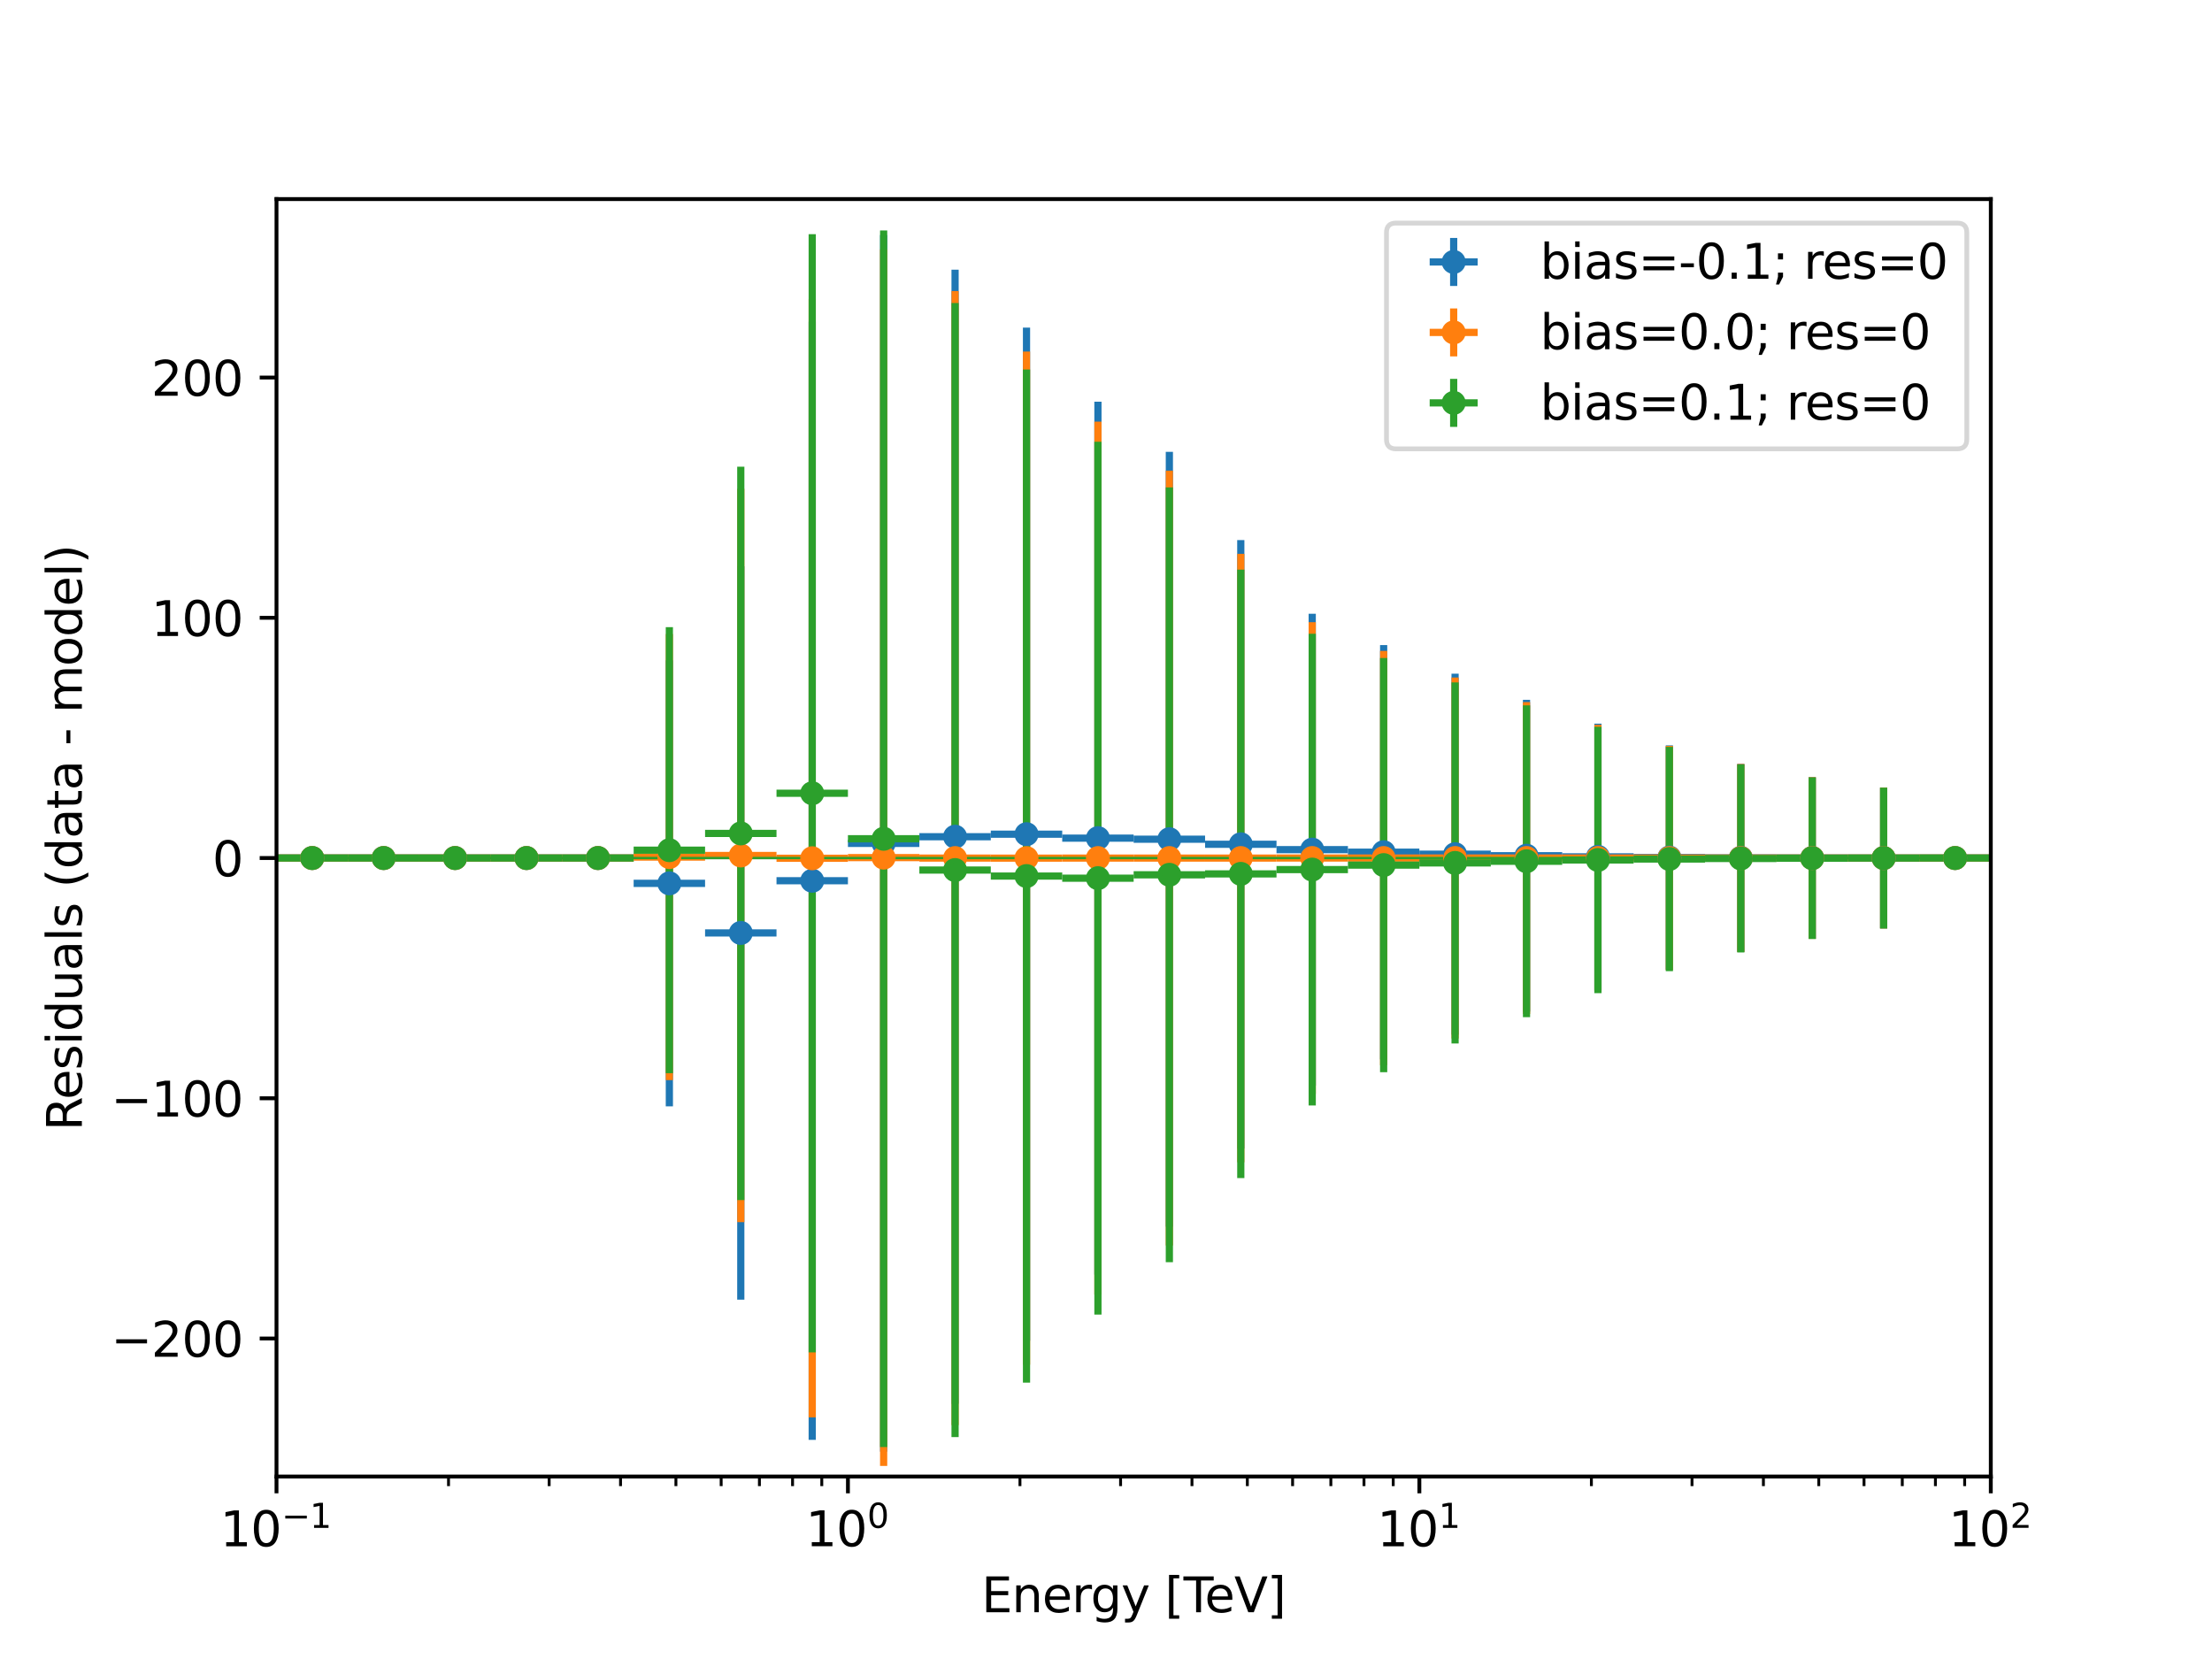 <?xml version="1.0" encoding="utf-8" standalone="no"?>
<!DOCTYPE svg PUBLIC "-//W3C//DTD SVG 1.1//EN"
  "http://www.w3.org/Graphics/SVG/1.1/DTD/svg11.dtd">
<svg xmlns:xlink="http://www.w3.org/1999/xlink" width="460.8pt" height="345.6pt" viewBox="0 0 460.8 345.6" xmlns="http://www.w3.org/2000/svg" version="1.1">
 <defs>
  <style type="text/css">*{stroke-linejoin: round; stroke-linecap: butt}</style>
 </defs>
 <g id="figure_1">
  <g id="patch_1">
   <path d="M 0 345.6 
L 460.8 345.6 
L 460.8 0 
L 0 0 
z
" style="fill: #ffffff"/>
  </g>
  <g id="axes_1">
   <g id="patch_2">
    <path d="M 57.6 307.584 
L 414.72 307.584 
L 414.72 41.472 
L 57.6 41.472 
z
" style="fill: #ffffff"/>
   </g>
   <g id="matplotlib.axis_1">
    <g id="xtick_1">
     <g id="line2d_1">
      <defs>
       <path id="md8d40081a2" d="M 0 0 
L 0 3.5 
" style="stroke: #000000; stroke-width: 0.8"/>
      </defs>
      <g>
       <use xlink:href="#md8d40081a2" x="57.6" y="307.584" style="stroke: #000000; stroke-width: 0.8"/>
      </g>
     </g>
     <g id="text_1">
      <!-- $\mathdefault{10^{-1}}$ -->
      <g transform="translate(45.85 322.182) scale(0.1 -0.1)">
       <defs>
        <path id="DejaVuSans-31" d="M 794 531 
L 1825 531 
L 1825 4091 
L 703 3866 
L 703 4441 
L 1819 4666 
L 2450 4666 
L 2450 531 
L 3481 531 
L 3481 0 
L 794 0 
L 794 531 
z
" transform="scale(0.016)"/>
        <path id="DejaVuSans-30" d="M 2034 4250 
Q 1547 4250 1301 3770 
Q 1056 3291 1056 2328 
Q 1056 1369 1301 889 
Q 1547 409 2034 409 
Q 2525 409 2770 889 
Q 3016 1369 3016 2328 
Q 3016 3291 2770 3770 
Q 2525 4250 2034 4250 
z
M 2034 4750 
Q 2819 4750 3233 4129 
Q 3647 3509 3647 2328 
Q 3647 1150 3233 529 
Q 2819 -91 2034 -91 
Q 1250 -91 836 529 
Q 422 1150 422 2328 
Q 422 3509 836 4129 
Q 1250 4750 2034 4750 
z
" transform="scale(0.016)"/>
        <path id="DejaVuSans-2212" d="M 678 2272 
L 4684 2272 
L 4684 1741 
L 678 1741 
L 678 2272 
z
" transform="scale(0.016)"/>
       </defs>
       <use xlink:href="#DejaVuSans-31" transform="translate(0 0.684)"/>
       <use xlink:href="#DejaVuSans-30" transform="translate(63.623 0.684)"/>
       <use xlink:href="#DejaVuSans-2212" transform="translate(128.203 38.966) scale(0.7)"/>
       <use xlink:href="#DejaVuSans-31" transform="translate(186.855 38.966) scale(0.7)"/>
      </g>
     </g>
    </g>
    <g id="xtick_2">
     <g id="line2d_2">
      <g>
       <use xlink:href="#md8d40081a2" x="176.64" y="307.584" style="stroke: #000000; stroke-width: 0.8"/>
      </g>
     </g>
     <g id="text_2">
      <!-- $\mathdefault{10^{0}}$ -->
      <g transform="translate(167.84 322.182) scale(0.1 -0.1)">
       <use xlink:href="#DejaVuSans-31" transform="translate(0 0.766)"/>
       <use xlink:href="#DejaVuSans-30" transform="translate(63.623 0.766)"/>
       <use xlink:href="#DejaVuSans-30" transform="translate(128.203 39.047) scale(0.7)"/>
      </g>
     </g>
    </g>
    <g id="xtick_3">
     <g id="line2d_3">
      <g>
       <use xlink:href="#md8d40081a2" x="295.68" y="307.584" style="stroke: #000000; stroke-width: 0.8"/>
      </g>
     </g>
     <g id="text_3">
      <!-- $\mathdefault{10^{1}}$ -->
      <g transform="translate(286.88 322.182) scale(0.1 -0.1)">
       <use xlink:href="#DejaVuSans-31" transform="translate(0 0.684)"/>
       <use xlink:href="#DejaVuSans-30" transform="translate(63.623 0.684)"/>
       <use xlink:href="#DejaVuSans-31" transform="translate(128.203 38.966) scale(0.7)"/>
      </g>
     </g>
    </g>
    <g id="xtick_4">
     <g id="line2d_4">
      <g>
       <use xlink:href="#md8d40081a2" x="414.72" y="307.584" style="stroke: #000000; stroke-width: 0.8"/>
      </g>
     </g>
     <g id="text_4">
      <!-- $\mathdefault{10^{2}}$ -->
      <g transform="translate(405.92 322.182) scale(0.1 -0.1)">
       <defs>
        <path id="DejaVuSans-32" d="M 1228 531 
L 3431 531 
L 3431 0 
L 469 0 
L 469 531 
Q 828 903 1448 1529 
Q 2069 2156 2228 2338 
Q 2531 2678 2651 2914 
Q 2772 3150 2772 3378 
Q 2772 3750 2511 3984 
Q 2250 4219 1831 4219 
Q 1534 4219 1204 4116 
Q 875 4013 500 3803 
L 500 4441 
Q 881 4594 1212 4672 
Q 1544 4750 1819 4750 
Q 2544 4750 2975 4387 
Q 3406 4025 3406 3419 
Q 3406 3131 3298 2873 
Q 3191 2616 2906 2266 
Q 2828 2175 2409 1742 
Q 1991 1309 1228 531 
z
" transform="scale(0.016)"/>
       </defs>
       <use xlink:href="#DejaVuSans-31" transform="translate(0 0.766)"/>
       <use xlink:href="#DejaVuSans-30" transform="translate(63.623 0.766)"/>
       <use xlink:href="#DejaVuSans-32" transform="translate(128.203 39.047) scale(0.7)"/>
      </g>
     </g>
    </g>
    <g id="xtick_5">
     <g id="line2d_5">
      <defs>
       <path id="m474164fa8a" d="M 0 0 
L 0 2 
" style="stroke: #000000; stroke-width: 0.6"/>
      </defs>
      <g>
       <use xlink:href="#m474164fa8a" x="93.435" y="307.584" style="stroke: #000000; stroke-width: 0.6"/>
      </g>
     </g>
    </g>
    <g id="xtick_6">
     <g id="line2d_6">
      <g>
       <use xlink:href="#m474164fa8a" x="114.397" y="307.584" style="stroke: #000000; stroke-width: 0.6"/>
      </g>
     </g>
    </g>
    <g id="xtick_7">
     <g id="line2d_7">
      <g>
       <use xlink:href="#m474164fa8a" x="129.269" y="307.584" style="stroke: #000000; stroke-width: 0.6"/>
      </g>
     </g>
    </g>
    <g id="xtick_8">
     <g id="line2d_8">
      <g>
       <use xlink:href="#m474164fa8a" x="140.805" y="307.584" style="stroke: #000000; stroke-width: 0.6"/>
      </g>
     </g>
    </g>
    <g id="xtick_9">
     <g id="line2d_9">
      <g>
       <use xlink:href="#m474164fa8a" x="150.231" y="307.584" style="stroke: #000000; stroke-width: 0.6"/>
      </g>
     </g>
    </g>
    <g id="xtick_10">
     <g id="line2d_10">
      <g>
       <use xlink:href="#m474164fa8a" x="158.2" y="307.584" style="stroke: #000000; stroke-width: 0.6"/>
      </g>
     </g>
    </g>
    <g id="xtick_11">
     <g id="line2d_11">
      <g>
       <use xlink:href="#m474164fa8a" x="165.104" y="307.584" style="stroke: #000000; stroke-width: 0.6"/>
      </g>
     </g>
    </g>
    <g id="xtick_12">
     <g id="line2d_12">
      <g>
       <use xlink:href="#m474164fa8a" x="171.193" y="307.584" style="stroke: #000000; stroke-width: 0.6"/>
      </g>
     </g>
    </g>
    <g id="xtick_13">
     <g id="line2d_13">
      <g>
       <use xlink:href="#m474164fa8a" x="212.475" y="307.584" style="stroke: #000000; stroke-width: 0.6"/>
      </g>
     </g>
    </g>
    <g id="xtick_14">
     <g id="line2d_14">
      <g>
       <use xlink:href="#m474164fa8a" x="233.437" y="307.584" style="stroke: #000000; stroke-width: 0.6"/>
      </g>
     </g>
    </g>
    <g id="xtick_15">
     <g id="line2d_15">
      <g>
       <use xlink:href="#m474164fa8a" x="248.309" y="307.584" style="stroke: #000000; stroke-width: 0.6"/>
      </g>
     </g>
    </g>
    <g id="xtick_16">
     <g id="line2d_16">
      <g>
       <use xlink:href="#m474164fa8a" x="259.845" y="307.584" style="stroke: #000000; stroke-width: 0.6"/>
      </g>
     </g>
    </g>
    <g id="xtick_17">
     <g id="line2d_17">
      <g>
       <use xlink:href="#m474164fa8a" x="269.271" y="307.584" style="stroke: #000000; stroke-width: 0.6"/>
      </g>
     </g>
    </g>
    <g id="xtick_18">
     <g id="line2d_18">
      <g>
       <use xlink:href="#m474164fa8a" x="277.24" y="307.584" style="stroke: #000000; stroke-width: 0.6"/>
      </g>
     </g>
    </g>
    <g id="xtick_19">
     <g id="line2d_19">
      <g>
       <use xlink:href="#m474164fa8a" x="284.144" y="307.584" style="stroke: #000000; stroke-width: 0.6"/>
      </g>
     </g>
    </g>
    <g id="xtick_20">
     <g id="line2d_20">
      <g>
       <use xlink:href="#m474164fa8a" x="290.233" y="307.584" style="stroke: #000000; stroke-width: 0.6"/>
      </g>
     </g>
    </g>
    <g id="xtick_21">
     <g id="line2d_21">
      <g>
       <use xlink:href="#m474164fa8a" x="331.515" y="307.584" style="stroke: #000000; stroke-width: 0.6"/>
      </g>
     </g>
    </g>
    <g id="xtick_22">
     <g id="line2d_22">
      <g>
       <use xlink:href="#m474164fa8a" x="352.477" y="307.584" style="stroke: #000000; stroke-width: 0.6"/>
      </g>
     </g>
    </g>
    <g id="xtick_23">
     <g id="line2d_23">
      <g>
       <use xlink:href="#m474164fa8a" x="367.349" y="307.584" style="stroke: #000000; stroke-width: 0.6"/>
      </g>
     </g>
    </g>
    <g id="xtick_24">
     <g id="line2d_24">
      <g>
       <use xlink:href="#m474164fa8a" x="378.885" y="307.584" style="stroke: #000000; stroke-width: 0.6"/>
      </g>
     </g>
    </g>
    <g id="xtick_25">
     <g id="line2d_25">
      <g>
       <use xlink:href="#m474164fa8a" x="388.311" y="307.584" style="stroke: #000000; stroke-width: 0.6"/>
      </g>
     </g>
    </g>
    <g id="xtick_26">
     <g id="line2d_26">
      <g>
       <use xlink:href="#m474164fa8a" x="396.28" y="307.584" style="stroke: #000000; stroke-width: 0.6"/>
      </g>
     </g>
    </g>
    <g id="xtick_27">
     <g id="line2d_27">
      <g>
       <use xlink:href="#m474164fa8a" x="403.184" y="307.584" style="stroke: #000000; stroke-width: 0.6"/>
      </g>
     </g>
    </g>
    <g id="xtick_28">
     <g id="line2d_28">
      <g>
       <use xlink:href="#m474164fa8a" x="409.273" y="307.584" style="stroke: #000000; stroke-width: 0.6"/>
      </g>
     </g>
    </g>
    <g id="text_5">
     <!-- Energy [TeV] -->
     <g transform="translate(204.462 335.861) scale(0.1 -0.1)">
      <defs>
       <path id="DejaVuSans-45" d="M 628 4666 
L 3578 4666 
L 3578 4134 
L 1259 4134 
L 1259 2753 
L 3481 2753 
L 3481 2222 
L 1259 2222 
L 1259 531 
L 3634 531 
L 3634 0 
L 628 0 
L 628 4666 
z
" transform="scale(0.016)"/>
       <path id="DejaVuSans-6e" d="M 3513 2113 
L 3513 0 
L 2938 0 
L 2938 2094 
Q 2938 2591 2744 2837 
Q 2550 3084 2163 3084 
Q 1697 3084 1428 2787 
Q 1159 2491 1159 1978 
L 1159 0 
L 581 0 
L 581 3500 
L 1159 3500 
L 1159 2956 
Q 1366 3272 1645 3428 
Q 1925 3584 2291 3584 
Q 2894 3584 3203 3211 
Q 3513 2838 3513 2113 
z
" transform="scale(0.016)"/>
       <path id="DejaVuSans-65" d="M 3597 1894 
L 3597 1613 
L 953 1613 
Q 991 1019 1311 708 
Q 1631 397 2203 397 
Q 2534 397 2845 478 
Q 3156 559 3463 722 
L 3463 178 
Q 3153 47 2828 -22 
Q 2503 -91 2169 -91 
Q 1331 -91 842 396 
Q 353 884 353 1716 
Q 353 2575 817 3079 
Q 1281 3584 2069 3584 
Q 2775 3584 3186 3129 
Q 3597 2675 3597 1894 
z
M 3022 2063 
Q 3016 2534 2758 2815 
Q 2500 3097 2075 3097 
Q 1594 3097 1305 2825 
Q 1016 2553 972 2059 
L 3022 2063 
z
" transform="scale(0.016)"/>
       <path id="DejaVuSans-72" d="M 2631 2963 
Q 2534 3019 2420 3045 
Q 2306 3072 2169 3072 
Q 1681 3072 1420 2755 
Q 1159 2438 1159 1844 
L 1159 0 
L 581 0 
L 581 3500 
L 1159 3500 
L 1159 2956 
Q 1341 3275 1631 3429 
Q 1922 3584 2338 3584 
Q 2397 3584 2469 3576 
Q 2541 3569 2628 3553 
L 2631 2963 
z
" transform="scale(0.016)"/>
       <path id="DejaVuSans-67" d="M 2906 1791 
Q 2906 2416 2648 2759 
Q 2391 3103 1925 3103 
Q 1463 3103 1205 2759 
Q 947 2416 947 1791 
Q 947 1169 1205 825 
Q 1463 481 1925 481 
Q 2391 481 2648 825 
Q 2906 1169 2906 1791 
z
M 3481 434 
Q 3481 -459 3084 -895 
Q 2688 -1331 1869 -1331 
Q 1566 -1331 1297 -1286 
Q 1028 -1241 775 -1147 
L 775 -588 
Q 1028 -725 1275 -790 
Q 1522 -856 1778 -856 
Q 2344 -856 2625 -561 
Q 2906 -266 2906 331 
L 2906 616 
Q 2728 306 2450 153 
Q 2172 0 1784 0 
Q 1141 0 747 490 
Q 353 981 353 1791 
Q 353 2603 747 3093 
Q 1141 3584 1784 3584 
Q 2172 3584 2450 3431 
Q 2728 3278 2906 2969 
L 2906 3500 
L 3481 3500 
L 3481 434 
z
" transform="scale(0.016)"/>
       <path id="DejaVuSans-79" d="M 2059 -325 
Q 1816 -950 1584 -1140 
Q 1353 -1331 966 -1331 
L 506 -1331 
L 506 -850 
L 844 -850 
Q 1081 -850 1212 -737 
Q 1344 -625 1503 -206 
L 1606 56 
L 191 3500 
L 800 3500 
L 1894 763 
L 2988 3500 
L 3597 3500 
L 2059 -325 
z
" transform="scale(0.016)"/>
       <path id="DejaVuSans-20" transform="scale(0.016)"/>
       <path id="DejaVuSans-5b" d="M 550 4863 
L 1875 4863 
L 1875 4416 
L 1125 4416 
L 1125 -397 
L 1875 -397 
L 1875 -844 
L 550 -844 
L 550 4863 
z
" transform="scale(0.016)"/>
       <path id="DejaVuSans-54" d="M -19 4666 
L 3928 4666 
L 3928 4134 
L 2272 4134 
L 2272 0 
L 1638 0 
L 1638 4134 
L -19 4134 
L -19 4666 
z
" transform="scale(0.016)"/>
       <path id="DejaVuSans-56" d="M 1831 0 
L 50 4666 
L 709 4666 
L 2188 738 
L 3669 4666 
L 4325 4666 
L 2547 0 
L 1831 0 
z
" transform="scale(0.016)"/>
       <path id="DejaVuSans-5d" d="M 1947 4863 
L 1947 -844 
L 622 -844 
L 622 -397 
L 1369 -397 
L 1369 4416 
L 622 4416 
L 622 4863 
L 1947 4863 
z
" transform="scale(0.016)"/>
      </defs>
      <use xlink:href="#DejaVuSans-45"/>
      <use xlink:href="#DejaVuSans-6e" x="63.184"/>
      <use xlink:href="#DejaVuSans-65" x="126.562"/>
      <use xlink:href="#DejaVuSans-72" x="188.086"/>
      <use xlink:href="#DejaVuSans-67" x="227.449"/>
      <use xlink:href="#DejaVuSans-79" x="290.926"/>
      <use xlink:href="#DejaVuSans-20" x="350.105"/>
      <use xlink:href="#DejaVuSans-5b" x="381.893"/>
      <use xlink:href="#DejaVuSans-54" x="420.906"/>
      <use xlink:href="#DejaVuSans-65" x="464.99"/>
      <use xlink:href="#DejaVuSans-56" x="526.514"/>
      <use xlink:href="#DejaVuSans-5d" x="594.922"/>
     </g>
    </g>
   </g>
   <g id="matplotlib.axis_2">
    <g id="ytick_1">
     <g id="line2d_29">
      <defs>
       <path id="mbd9c4c9de7" d="M 0 0 
L -3.5 0 
" style="stroke: #000000; stroke-width: 0.8"/>
      </defs>
      <g>
       <use xlink:href="#mbd9c4c9de7" x="57.6" y="278.838" style="stroke: #000000; stroke-width: 0.8"/>
      </g>
     </g>
     <g id="text_6">
      <!-- −200 -->
      <g transform="translate(23.133 282.637) scale(0.1 -0.1)">
       <use xlink:href="#DejaVuSans-2212"/>
       <use xlink:href="#DejaVuSans-32" x="83.789"/>
       <use xlink:href="#DejaVuSans-30" x="147.412"/>
       <use xlink:href="#DejaVuSans-30" x="211.035"/>
      </g>
     </g>
    </g>
    <g id="ytick_2">
     <g id="line2d_30">
      <g>
       <use xlink:href="#mbd9c4c9de7" x="57.6" y="228.79" style="stroke: #000000; stroke-width: 0.8"/>
      </g>
     </g>
     <g id="text_7">
      <!-- −100 -->
      <g transform="translate(23.133 232.589) scale(0.1 -0.1)">
       <use xlink:href="#DejaVuSans-2212"/>
       <use xlink:href="#DejaVuSans-31" x="83.789"/>
       <use xlink:href="#DejaVuSans-30" x="147.412"/>
       <use xlink:href="#DejaVuSans-30" x="211.035"/>
      </g>
     </g>
    </g>
    <g id="ytick_3">
     <g id="line2d_31">
      <g>
       <use xlink:href="#mbd9c4c9de7" x="57.6" y="178.742" style="stroke: #000000; stroke-width: 0.8"/>
      </g>
     </g>
     <g id="text_8">
      <!-- 0 -->
      <g transform="translate(44.237 182.542) scale(0.1 -0.1)">
       <use xlink:href="#DejaVuSans-30"/>
      </g>
     </g>
    </g>
    <g id="ytick_4">
     <g id="line2d_32">
      <g>
       <use xlink:href="#mbd9c4c9de7" x="57.6" y="128.695" style="stroke: #000000; stroke-width: 0.8"/>
      </g>
     </g>
     <g id="text_9">
      <!-- 100 -->
      <g transform="translate(31.512 132.494) scale(0.1 -0.1)">
       <use xlink:href="#DejaVuSans-31"/>
       <use xlink:href="#DejaVuSans-30" x="63.623"/>
       <use xlink:href="#DejaVuSans-30" x="127.246"/>
      </g>
     </g>
    </g>
    <g id="ytick_5">
     <g id="line2d_33">
      <g>
       <use xlink:href="#mbd9c4c9de7" x="57.6" y="78.647" style="stroke: #000000; stroke-width: 0.8"/>
      </g>
     </g>
     <g id="text_10">
      <!-- 200 -->
      <g transform="translate(31.512 82.446) scale(0.1 -0.1)">
       <use xlink:href="#DejaVuSans-32"/>
       <use xlink:href="#DejaVuSans-30" x="63.623"/>
       <use xlink:href="#DejaVuSans-30" x="127.246"/>
      </g>
     </g>
    </g>
    <g id="text_11">
     <!-- Residuals (data - model) -->
     <g transform="translate(17.053 235.553) rotate(-90) scale(0.1 -0.1)">
      <defs>
       <path id="DejaVuSans-52" d="M 2841 2188 
Q 3044 2119 3236 1894 
Q 3428 1669 3622 1275 
L 4263 0 
L 3584 0 
L 2988 1197 
Q 2756 1666 2539 1819 
Q 2322 1972 1947 1972 
L 1259 1972 
L 1259 0 
L 628 0 
L 628 4666 
L 2053 4666 
Q 2853 4666 3247 4331 
Q 3641 3997 3641 3322 
Q 3641 2881 3436 2590 
Q 3231 2300 2841 2188 
z
M 1259 4147 
L 1259 2491 
L 2053 2491 
Q 2509 2491 2742 2702 
Q 2975 2913 2975 3322 
Q 2975 3731 2742 3939 
Q 2509 4147 2053 4147 
L 1259 4147 
z
" transform="scale(0.016)"/>
       <path id="DejaVuSans-73" d="M 2834 3397 
L 2834 2853 
Q 2591 2978 2328 3040 
Q 2066 3103 1784 3103 
Q 1356 3103 1142 2972 
Q 928 2841 928 2578 
Q 928 2378 1081 2264 
Q 1234 2150 1697 2047 
L 1894 2003 
Q 2506 1872 2764 1633 
Q 3022 1394 3022 966 
Q 3022 478 2636 193 
Q 2250 -91 1575 -91 
Q 1294 -91 989 -36 
Q 684 19 347 128 
L 347 722 
Q 666 556 975 473 
Q 1284 391 1588 391 
Q 1994 391 2212 530 
Q 2431 669 2431 922 
Q 2431 1156 2273 1281 
Q 2116 1406 1581 1522 
L 1381 1569 
Q 847 1681 609 1914 
Q 372 2147 372 2553 
Q 372 3047 722 3315 
Q 1072 3584 1716 3584 
Q 2034 3584 2315 3537 
Q 2597 3491 2834 3397 
z
" transform="scale(0.016)"/>
       <path id="DejaVuSans-69" d="M 603 3500 
L 1178 3500 
L 1178 0 
L 603 0 
L 603 3500 
z
M 603 4863 
L 1178 4863 
L 1178 4134 
L 603 4134 
L 603 4863 
z
" transform="scale(0.016)"/>
       <path id="DejaVuSans-64" d="M 2906 2969 
L 2906 4863 
L 3481 4863 
L 3481 0 
L 2906 0 
L 2906 525 
Q 2725 213 2448 61 
Q 2172 -91 1784 -91 
Q 1150 -91 751 415 
Q 353 922 353 1747 
Q 353 2572 751 3078 
Q 1150 3584 1784 3584 
Q 2172 3584 2448 3432 
Q 2725 3281 2906 2969 
z
M 947 1747 
Q 947 1113 1208 752 
Q 1469 391 1925 391 
Q 2381 391 2643 752 
Q 2906 1113 2906 1747 
Q 2906 2381 2643 2742 
Q 2381 3103 1925 3103 
Q 1469 3103 1208 2742 
Q 947 2381 947 1747 
z
" transform="scale(0.016)"/>
       <path id="DejaVuSans-75" d="M 544 1381 
L 544 3500 
L 1119 3500 
L 1119 1403 
Q 1119 906 1312 657 
Q 1506 409 1894 409 
Q 2359 409 2629 706 
Q 2900 1003 2900 1516 
L 2900 3500 
L 3475 3500 
L 3475 0 
L 2900 0 
L 2900 538 
Q 2691 219 2414 64 
Q 2138 -91 1772 -91 
Q 1169 -91 856 284 
Q 544 659 544 1381 
z
M 1991 3584 
L 1991 3584 
z
" transform="scale(0.016)"/>
       <path id="DejaVuSans-61" d="M 2194 1759 
Q 1497 1759 1228 1600 
Q 959 1441 959 1056 
Q 959 750 1161 570 
Q 1363 391 1709 391 
Q 2188 391 2477 730 
Q 2766 1069 2766 1631 
L 2766 1759 
L 2194 1759 
z
M 3341 1997 
L 3341 0 
L 2766 0 
L 2766 531 
Q 2569 213 2275 61 
Q 1981 -91 1556 -91 
Q 1019 -91 701 211 
Q 384 513 384 1019 
Q 384 1609 779 1909 
Q 1175 2209 1959 2209 
L 2766 2209 
L 2766 2266 
Q 2766 2663 2505 2880 
Q 2244 3097 1772 3097 
Q 1472 3097 1187 3025 
Q 903 2953 641 2809 
L 641 3341 
Q 956 3463 1253 3523 
Q 1550 3584 1831 3584 
Q 2591 3584 2966 3190 
Q 3341 2797 3341 1997 
z
" transform="scale(0.016)"/>
       <path id="DejaVuSans-6c" d="M 603 4863 
L 1178 4863 
L 1178 0 
L 603 0 
L 603 4863 
z
" transform="scale(0.016)"/>
       <path id="DejaVuSans-28" d="M 1984 4856 
Q 1566 4138 1362 3434 
Q 1159 2731 1159 2009 
Q 1159 1288 1364 580 
Q 1569 -128 1984 -844 
L 1484 -844 
Q 1016 -109 783 600 
Q 550 1309 550 2009 
Q 550 2706 781 3412 
Q 1013 4119 1484 4856 
L 1984 4856 
z
" transform="scale(0.016)"/>
       <path id="DejaVuSans-74" d="M 1172 4494 
L 1172 3500 
L 2356 3500 
L 2356 3053 
L 1172 3053 
L 1172 1153 
Q 1172 725 1289 603 
Q 1406 481 1766 481 
L 2356 481 
L 2356 0 
L 1766 0 
Q 1100 0 847 248 
Q 594 497 594 1153 
L 594 3053 
L 172 3053 
L 172 3500 
L 594 3500 
L 594 4494 
L 1172 4494 
z
" transform="scale(0.016)"/>
       <path id="DejaVuSans-2d" d="M 313 2009 
L 1997 2009 
L 1997 1497 
L 313 1497 
L 313 2009 
z
" transform="scale(0.016)"/>
       <path id="DejaVuSans-6d" d="M 3328 2828 
Q 3544 3216 3844 3400 
Q 4144 3584 4550 3584 
Q 5097 3584 5394 3201 
Q 5691 2819 5691 2113 
L 5691 0 
L 5113 0 
L 5113 2094 
Q 5113 2597 4934 2840 
Q 4756 3084 4391 3084 
Q 3944 3084 3684 2787 
Q 3425 2491 3425 1978 
L 3425 0 
L 2847 0 
L 2847 2094 
Q 2847 2600 2669 2842 
Q 2491 3084 2119 3084 
Q 1678 3084 1418 2786 
Q 1159 2488 1159 1978 
L 1159 0 
L 581 0 
L 581 3500 
L 1159 3500 
L 1159 2956 
Q 1356 3278 1631 3431 
Q 1906 3584 2284 3584 
Q 2666 3584 2933 3390 
Q 3200 3197 3328 2828 
z
" transform="scale(0.016)"/>
       <path id="DejaVuSans-6f" d="M 1959 3097 
Q 1497 3097 1228 2736 
Q 959 2375 959 1747 
Q 959 1119 1226 758 
Q 1494 397 1959 397 
Q 2419 397 2687 759 
Q 2956 1122 2956 1747 
Q 2956 2369 2687 2733 
Q 2419 3097 1959 3097 
z
M 1959 3584 
Q 2709 3584 3137 3096 
Q 3566 2609 3566 1747 
Q 3566 888 3137 398 
Q 2709 -91 1959 -91 
Q 1206 -91 779 398 
Q 353 888 353 1747 
Q 353 2609 779 3096 
Q 1206 3584 1959 3584 
z
" transform="scale(0.016)"/>
       <path id="DejaVuSans-29" d="M 513 4856 
L 1013 4856 
Q 1481 4119 1714 3412 
Q 1947 2706 1947 2009 
Q 1947 1309 1714 600 
Q 1481 -109 1013 -844 
L 513 -844 
Q 928 -128 1133 580 
Q 1338 1288 1338 2009 
Q 1338 2731 1133 3434 
Q 928 4138 513 4856 
z
" transform="scale(0.016)"/>
      </defs>
      <use xlink:href="#DejaVuSans-52"/>
      <use xlink:href="#DejaVuSans-65" x="64.982"/>
      <use xlink:href="#DejaVuSans-73" x="126.506"/>
      <use xlink:href="#DejaVuSans-69" x="178.605"/>
      <use xlink:href="#DejaVuSans-64" x="206.389"/>
      <use xlink:href="#DejaVuSans-75" x="269.865"/>
      <use xlink:href="#DejaVuSans-61" x="333.244"/>
      <use xlink:href="#DejaVuSans-6c" x="394.523"/>
      <use xlink:href="#DejaVuSans-73" x="422.307"/>
      <use xlink:href="#DejaVuSans-20" x="474.406"/>
      <use xlink:href="#DejaVuSans-28" x="506.193"/>
      <use xlink:href="#DejaVuSans-64" x="545.207"/>
      <use xlink:href="#DejaVuSans-61" x="608.684"/>
      <use xlink:href="#DejaVuSans-74" x="669.963"/>
      <use xlink:href="#DejaVuSans-61" x="709.172"/>
      <use xlink:href="#DejaVuSans-20" x="770.451"/>
      <use xlink:href="#DejaVuSans-2d" x="802.238"/>
      <use xlink:href="#DejaVuSans-20" x="838.322"/>
      <use xlink:href="#DejaVuSans-6d" x="870.109"/>
      <use xlink:href="#DejaVuSans-6f" x="967.521"/>
      <use xlink:href="#DejaVuSans-64" x="1028.703"/>
      <use xlink:href="#DejaVuSans-65" x="1092.18"/>
      <use xlink:href="#DejaVuSans-6c" x="1153.703"/>
      <use xlink:href="#DejaVuSans-29" x="1181.486"/>
     </g>
    </g>
   </g>
   <g id="LineCollection_1">
    <path d="M 57.6 178.742 
L 72.48 178.742 
" clip-path="url(#p40f458ea7e)" style="fill: none; stroke: #1f77b4; stroke-width: 1.5"/>
    <path d="M 72.48 178.742 
L 87.36 178.742 
" clip-path="url(#p40f458ea7e)" style="fill: none; stroke: #1f77b4; stroke-width: 1.5"/>
    <path d="M 87.36 178.742 
L 102.24 178.742 
" clip-path="url(#p40f458ea7e)" style="fill: none; stroke: #1f77b4; stroke-width: 1.5"/>
    <path d="M 102.24 178.742 
L 117.12 178.742 
" clip-path="url(#p40f458ea7e)" style="fill: none; stroke: #1f77b4; stroke-width: 1.5"/>
    <path d="M 117.12 178.742 
L 132 178.742 
" clip-path="url(#p40f458ea7e)" style="fill: none; stroke: #1f77b4; stroke-width: 1.5"/>
    <path d="M 132 184.019 
L 146.88 184.019 
" clip-path="url(#p40f458ea7e)" style="fill: none; stroke: #1f77b4; stroke-width: 1.5"/>
    <path d="M 146.88 194.35 
L 161.76 194.35 
" clip-path="url(#p40f458ea7e)" style="fill: none; stroke: #1f77b4; stroke-width: 1.5"/>
    <path d="M 161.76 183.474 
L 176.64 183.474 
" clip-path="url(#p40f458ea7e)" style="fill: none; stroke: #1f77b4; stroke-width: 1.5"/>
    <path d="M 176.64 175.69 
L 191.52 175.69 
" clip-path="url(#p40f458ea7e)" style="fill: none; stroke: #1f77b4; stroke-width: 1.5"/>
    <path d="M 191.52 174.304 
L 206.4 174.304 
" clip-path="url(#p40f458ea7e)" style="fill: none; stroke: #1f77b4; stroke-width: 1.5"/>
    <path d="M 206.4 173.78 
L 221.28 173.78 
" clip-path="url(#p40f458ea7e)" style="fill: none; stroke: #1f77b4; stroke-width: 1.5"/>
    <path d="M 221.28 174.601 
L 236.16 174.601 
" clip-path="url(#p40f458ea7e)" style="fill: none; stroke: #1f77b4; stroke-width: 1.5"/>
    <path d="M 236.16 174.827 
L 251.04 174.827 
" clip-path="url(#p40f458ea7e)" style="fill: none; stroke: #1f77b4; stroke-width: 1.5"/>
    <path d="M 251.04 175.882 
L 265.92 175.882 
" clip-path="url(#p40f458ea7e)" style="fill: none; stroke: #1f77b4; stroke-width: 1.5"/>
    <path d="M 265.92 176.996 
L 280.8 176.996 
" clip-path="url(#p40f458ea7e)" style="fill: none; stroke: #1f77b4; stroke-width: 1.5"/>
    <path d="M 280.8 177.53 
L 295.68 177.53 
" clip-path="url(#p40f458ea7e)" style="fill: none; stroke: #1f77b4; stroke-width: 1.5"/>
    <path d="M 295.68 177.946 
L 310.56 177.946 
" clip-path="url(#p40f458ea7e)" style="fill: none; stroke: #1f77b4; stroke-width: 1.5"/>
    <path d="M 310.56 178.264 
L 325.44 178.264 
" clip-path="url(#p40f458ea7e)" style="fill: none; stroke: #1f77b4; stroke-width: 1.5"/>
    <path d="M 325.44 178.498 
L 340.32 178.498 
" clip-path="url(#p40f458ea7e)" style="fill: none; stroke: #1f77b4; stroke-width: 1.5"/>
    <path d="M 340.32 178.631 
L 355.2 178.631 
" clip-path="url(#p40f458ea7e)" style="fill: none; stroke: #1f77b4; stroke-width: 1.5"/>
    <path d="M 355.2 178.701 
L 370.08 178.701 
" clip-path="url(#p40f458ea7e)" style="fill: none; stroke: #1f77b4; stroke-width: 1.5"/>
    <path d="M 370.08 178.729 
L 384.96 178.729 
" clip-path="url(#p40f458ea7e)" style="fill: none; stroke: #1f77b4; stroke-width: 1.5"/>
    <path d="M 384.96 178.739 
L 399.84 178.739 
" clip-path="url(#p40f458ea7e)" style="fill: none; stroke: #1f77b4; stroke-width: 1.5"/>
    <path d="M 399.84 178.742 
L 414.72 178.742 
" clip-path="url(#p40f458ea7e)" style="fill: none; stroke: #1f77b4; stroke-width: 1.5"/>
   </g>
   <g id="LineCollection_2">
    <path d="M 65.04 178.742 
L 65.04 178.742 
" clip-path="url(#p40f458ea7e)" style="fill: none; stroke: #1f77b4; stroke-width: 1.5"/>
    <path d="M 79.92 178.742 
L 79.92 178.742 
" clip-path="url(#p40f458ea7e)" style="fill: none; stroke: #1f77b4; stroke-width: 1.5"/>
    <path d="M 94.8 178.742 
L 94.8 178.742 
" clip-path="url(#p40f458ea7e)" style="fill: none; stroke: #1f77b4; stroke-width: 1.5"/>
    <path d="M 109.68 178.742 
L 109.68 178.742 
" clip-path="url(#p40f458ea7e)" style="fill: none; stroke: #1f77b4; stroke-width: 1.5"/>
    <path d="M 124.56 178.742 
L 124.56 178.742 
" clip-path="url(#p40f458ea7e)" style="fill: none; stroke: #1f77b4; stroke-width: 1.5"/>
    <path d="M 139.44 230.478 
L 139.44 137.561 
" clip-path="url(#p40f458ea7e)" style="fill: none; stroke: #1f77b4; stroke-width: 1.5"/>
    <path d="M 154.32 270.739 
L 154.32 117.962 
" clip-path="url(#p40f458ea7e)" style="fill: none; stroke: #1f77b4; stroke-width: 1.5"/>
    <path d="M 169.2 299.946 
L 169.2 67.003 
" clip-path="url(#p40f458ea7e)" style="fill: none; stroke: #1f77b4; stroke-width: 1.5"/>
    <path d="M 184.08 302.41 
L 184.08 48.97 
" clip-path="url(#p40f458ea7e)" style="fill: none; stroke: #1f77b4; stroke-width: 1.5"/>
    <path d="M 198.96 292.426 
L 198.96 56.182 
" clip-path="url(#p40f458ea7e)" style="fill: none; stroke: #1f77b4; stroke-width: 1.5"/>
    <path d="M 213.84 279.312 
L 213.84 68.248 
" clip-path="url(#p40f458ea7e)" style="fill: none; stroke: #1f77b4; stroke-width: 1.5"/>
    <path d="M 228.72 265.516 
L 228.72 83.686 
" clip-path="url(#p40f458ea7e)" style="fill: none; stroke: #1f77b4; stroke-width: 1.5"/>
    <path d="M 243.6 255.531 
L 243.6 94.123 
" clip-path="url(#p40f458ea7e)" style="fill: none; stroke: #1f77b4; stroke-width: 1.5"/>
    <path d="M 258.48 239.259 
L 258.48 112.506 
" clip-path="url(#p40f458ea7e)" style="fill: none; stroke: #1f77b4; stroke-width: 1.5"/>
    <path d="M 273.36 226.132 
L 273.36 127.86 
" clip-path="url(#p40f458ea7e)" style="fill: none; stroke: #1f77b4; stroke-width: 1.5"/>
    <path d="M 288.24 220.677 
L 288.24 134.383 
" clip-path="url(#p40f458ea7e)" style="fill: none; stroke: #1f77b4; stroke-width: 1.5"/>
    <path d="M 303.12 215.548 
L 303.12 140.343 
" clip-path="url(#p40f458ea7e)" style="fill: none; stroke: #1f77b4; stroke-width: 1.5"/>
    <path d="M 318 210.742 
L 318 145.786 
" clip-path="url(#p40f458ea7e)" style="fill: none; stroke: #1f77b4; stroke-width: 1.5"/>
    <path d="M 332.88 206.246 
L 332.88 150.751 
" clip-path="url(#p40f458ea7e)" style="fill: none; stroke: #1f77b4; stroke-width: 1.5"/>
    <path d="M 347.76 201.989 
L 347.76 155.272 
" clip-path="url(#p40f458ea7e)" style="fill: none; stroke: #1f77b4; stroke-width: 1.5"/>
    <path d="M 362.64 198.285 
L 362.64 159.117 
" clip-path="url(#p40f458ea7e)" style="fill: none; stroke: #1f77b4; stroke-width: 1.5"/>
    <path d="M 377.52 195.56 
L 377.52 161.899 
" clip-path="url(#p40f458ea7e)" style="fill: none; stroke: #1f77b4; stroke-width: 1.5"/>
    <path d="M 392.4 193.409 
L 392.4 164.068 
" clip-path="url(#p40f458ea7e)" style="fill: none; stroke: #1f77b4; stroke-width: 1.5"/>
    <path d="M 407.28 178.742 
L 407.28 178.742 
" clip-path="url(#p40f458ea7e)" style="fill: none; stroke: #1f77b4; stroke-width: 1.5"/>
   </g>
   <g id="line2d_34">
    <path d="M 57.6 178.742 
L 414.72 178.742 
" clip-path="url(#p40f458ea7e)" style="fill: none; stroke: #1f77b4; stroke-width: 0.5; stroke-linecap: square"/>
   </g>
   <g id="LineCollection_3">
    <path d="M 57.6 178.742 
L 72.48 178.742 
" clip-path="url(#p40f458ea7e)" style="fill: none; stroke: #ff7f0e; stroke-width: 1.5"/>
    <path d="M 72.48 178.742 
L 87.36 178.742 
" clip-path="url(#p40f458ea7e)" style="fill: none; stroke: #ff7f0e; stroke-width: 1.5"/>
    <path d="M 87.36 178.742 
L 102.24 178.742 
" clip-path="url(#p40f458ea7e)" style="fill: none; stroke: #ff7f0e; stroke-width: 1.5"/>
    <path d="M 102.24 178.742 
L 117.12 178.742 
" clip-path="url(#p40f458ea7e)" style="fill: none; stroke: #ff7f0e; stroke-width: 1.5"/>
    <path d="M 117.12 178.742 
L 132 178.742 
" clip-path="url(#p40f458ea7e)" style="fill: none; stroke: #ff7f0e; stroke-width: 1.5"/>
    <path d="M 132 178.543 
L 146.88 178.543 
" clip-path="url(#p40f458ea7e)" style="fill: none; stroke: #ff7f0e; stroke-width: 1.5"/>
    <path d="M 146.88 178.212 
L 161.76 178.212 
" clip-path="url(#p40f458ea7e)" style="fill: none; stroke: #ff7f0e; stroke-width: 1.5"/>
    <path d="M 161.76 178.794 
L 176.64 178.794 
" clip-path="url(#p40f458ea7e)" style="fill: none; stroke: #ff7f0e; stroke-width: 1.5"/>
    <path d="M 176.64 178.657 
L 191.52 178.657 
" clip-path="url(#p40f458ea7e)" style="fill: none; stroke: #ff7f0e; stroke-width: 1.5"/>
    <path d="M 191.52 178.755 
L 206.4 178.755 
" clip-path="url(#p40f458ea7e)" style="fill: none; stroke: #ff7f0e; stroke-width: 1.5"/>
    <path d="M 206.4 178.764 
L 221.28 178.764 
" clip-path="url(#p40f458ea7e)" style="fill: none; stroke: #ff7f0e; stroke-width: 1.5"/>
    <path d="M 221.28 178.755 
L 236.16 178.755 
" clip-path="url(#p40f458ea7e)" style="fill: none; stroke: #ff7f0e; stroke-width: 1.5"/>
    <path d="M 236.16 178.751 
L 251.04 178.751 
" clip-path="url(#p40f458ea7e)" style="fill: none; stroke: #ff7f0e; stroke-width: 1.5"/>
    <path d="M 251.04 178.75 
L 265.92 178.75 
" clip-path="url(#p40f458ea7e)" style="fill: none; stroke: #ff7f0e; stroke-width: 1.5"/>
    <path d="M 265.92 178.745 
L 280.8 178.745 
" clip-path="url(#p40f458ea7e)" style="fill: none; stroke: #ff7f0e; stroke-width: 1.5"/>
    <path d="M 280.8 178.748 
L 295.68 178.748 
" clip-path="url(#p40f458ea7e)" style="fill: none; stroke: #ff7f0e; stroke-width: 1.5"/>
    <path d="M 295.68 178.744 
L 310.56 178.744 
" clip-path="url(#p40f458ea7e)" style="fill: none; stroke: #ff7f0e; stroke-width: 1.5"/>
    <path d="M 310.56 178.743 
L 325.44 178.743 
" clip-path="url(#p40f458ea7e)" style="fill: none; stroke: #ff7f0e; stroke-width: 1.5"/>
    <path d="M 325.44 178.742 
L 340.32 178.742 
" clip-path="url(#p40f458ea7e)" style="fill: none; stroke: #ff7f0e; stroke-width: 1.5"/>
    <path d="M 340.32 178.743 
L 355.2 178.743 
" clip-path="url(#p40f458ea7e)" style="fill: none; stroke: #ff7f0e; stroke-width: 1.5"/>
    <path d="M 355.2 178.742 
L 370.08 178.742 
" clip-path="url(#p40f458ea7e)" style="fill: none; stroke: #ff7f0e; stroke-width: 1.5"/>
    <path d="M 370.08 178.742 
L 384.96 178.742 
" clip-path="url(#p40f458ea7e)" style="fill: none; stroke: #ff7f0e; stroke-width: 1.5"/>
    <path d="M 384.96 178.742 
L 399.84 178.742 
" clip-path="url(#p40f458ea7e)" style="fill: none; stroke: #ff7f0e; stroke-width: 1.5"/>
    <path d="M 399.84 178.742 
L 414.72 178.742 
" clip-path="url(#p40f458ea7e)" style="fill: none; stroke: #ff7f0e; stroke-width: 1.5"/>
   </g>
   <g id="LineCollection_4">
    <path d="M 65.04 178.742 
L 65.04 178.742 
" clip-path="url(#p40f458ea7e)" style="fill: none; stroke: #ff7f0e; stroke-width: 1.5"/>
    <path d="M 79.92 178.742 
L 79.92 178.742 
" clip-path="url(#p40f458ea7e)" style="fill: none; stroke: #ff7f0e; stroke-width: 1.5"/>
    <path d="M 94.8 178.742 
L 94.8 178.742 
" clip-path="url(#p40f458ea7e)" style="fill: none; stroke: #ff7f0e; stroke-width: 1.5"/>
    <path d="M 109.68 178.742 
L 109.68 178.742 
" clip-path="url(#p40f458ea7e)" style="fill: none; stroke: #ff7f0e; stroke-width: 1.5"/>
    <path d="M 124.56 178.742 
L 124.56 178.742 
" clip-path="url(#p40f458ea7e)" style="fill: none; stroke: #ff7f0e; stroke-width: 1.5"/>
    <path d="M 139.44 225.001 
L 139.44 132.085 
" clip-path="url(#p40f458ea7e)" style="fill: none; stroke: #ff7f0e; stroke-width: 1.5"/>
    <path d="M 154.32 254.6 
L 154.32 101.823 
" clip-path="url(#p40f458ea7e)" style="fill: none; stroke: #ff7f0e; stroke-width: 1.5"/>
    <path d="M 169.2 295.265 
L 169.2 62.322 
" clip-path="url(#p40f458ea7e)" style="fill: none; stroke: #ff7f0e; stroke-width: 1.5"/>
    <path d="M 184.08 305.377 
L 184.08 51.937 
" clip-path="url(#p40f458ea7e)" style="fill: none; stroke: #ff7f0e; stroke-width: 1.5"/>
    <path d="M 198.96 296.877 
L 198.96 60.633 
" clip-path="url(#p40f458ea7e)" style="fill: none; stroke: #ff7f0e; stroke-width: 1.5"/>
    <path d="M 213.84 284.296 
L 213.84 73.232 
" clip-path="url(#p40f458ea7e)" style="fill: none; stroke: #ff7f0e; stroke-width: 1.5"/>
    <path d="M 228.72 269.67 
L 228.72 87.84 
" clip-path="url(#p40f458ea7e)" style="fill: none; stroke: #ff7f0e; stroke-width: 1.5"/>
    <path d="M 243.6 259.456 
L 243.6 98.047 
" clip-path="url(#p40f458ea7e)" style="fill: none; stroke: #ff7f0e; stroke-width: 1.5"/>
    <path d="M 258.48 242.126 
L 258.48 115.373 
" clip-path="url(#p40f458ea7e)" style="fill: none; stroke: #ff7f0e; stroke-width: 1.5"/>
    <path d="M 273.36 227.882 
L 273.36 129.609 
" clip-path="url(#p40f458ea7e)" style="fill: none; stroke: #ff7f0e; stroke-width: 1.5"/>
    <path d="M 288.24 221.895 
L 288.24 135.601 
" clip-path="url(#p40f458ea7e)" style="fill: none; stroke: #ff7f0e; stroke-width: 1.5"/>
    <path d="M 303.12 216.347 
L 303.12 141.141 
" clip-path="url(#p40f458ea7e)" style="fill: none; stroke: #ff7f0e; stroke-width: 1.5"/>
    <path d="M 318 211.22 
L 318 146.265 
" clip-path="url(#p40f458ea7e)" style="fill: none; stroke: #ff7f0e; stroke-width: 1.5"/>
    <path d="M 332.88 206.49 
L 332.88 150.995 
" clip-path="url(#p40f458ea7e)" style="fill: none; stroke: #ff7f0e; stroke-width: 1.5"/>
    <path d="M 347.76 202.101 
L 347.76 155.384 
" clip-path="url(#p40f458ea7e)" style="fill: none; stroke: #ff7f0e; stroke-width: 1.5"/>
    <path d="M 362.64 198.326 
L 362.64 159.159 
" clip-path="url(#p40f458ea7e)" style="fill: none; stroke: #ff7f0e; stroke-width: 1.5"/>
    <path d="M 377.52 195.573 
L 377.52 161.912 
" clip-path="url(#p40f458ea7e)" style="fill: none; stroke: #ff7f0e; stroke-width: 1.5"/>
    <path d="M 392.4 193.413 
L 392.4 164.072 
" clip-path="url(#p40f458ea7e)" style="fill: none; stroke: #ff7f0e; stroke-width: 1.5"/>
    <path d="M 407.28 178.742 
L 407.28 178.742 
" clip-path="url(#p40f458ea7e)" style="fill: none; stroke: #ff7f0e; stroke-width: 1.5"/>
   </g>
   <g id="line2d_35">
    <path d="M 57.6 178.742 
L 414.72 178.742 
" clip-path="url(#p40f458ea7e)" style="fill: none; stroke: #ff7f0e; stroke-width: 0.5; stroke-linecap: square"/>
   </g>
   <g id="LineCollection_5">
    <path d="M 57.6 178.742 
L 72.48 178.742 
" clip-path="url(#p40f458ea7e)" style="fill: none; stroke: #2ca02c; stroke-width: 1.5"/>
    <path d="M 72.48 178.742 
L 87.36 178.742 
" clip-path="url(#p40f458ea7e)" style="fill: none; stroke: #2ca02c; stroke-width: 1.5"/>
    <path d="M 87.36 178.742 
L 102.24 178.742 
" clip-path="url(#p40f458ea7e)" style="fill: none; stroke: #2ca02c; stroke-width: 1.5"/>
    <path d="M 102.24 178.742 
L 117.12 178.742 
" clip-path="url(#p40f458ea7e)" style="fill: none; stroke: #2ca02c; stroke-width: 1.5"/>
    <path d="M 117.12 178.742 
L 132 178.742 
" clip-path="url(#p40f458ea7e)" style="fill: none; stroke: #2ca02c; stroke-width: 1.5"/>
    <path d="M 132 177.106 
L 146.88 177.106 
" clip-path="url(#p40f458ea7e)" style="fill: none; stroke: #2ca02c; stroke-width: 1.5"/>
    <path d="M 146.88 173.615 
L 161.76 173.615 
" clip-path="url(#p40f458ea7e)" style="fill: none; stroke: #2ca02c; stroke-width: 1.5"/>
    <path d="M 161.76 165.249 
L 176.64 165.249 
" clip-path="url(#p40f458ea7e)" style="fill: none; stroke: #2ca02c; stroke-width: 1.5"/>
    <path d="M 176.64 174.729 
L 191.52 174.729 
" clip-path="url(#p40f458ea7e)" style="fill: none; stroke: #2ca02c; stroke-width: 1.5"/>
    <path d="M 191.52 181.246 
L 206.4 181.246 
" clip-path="url(#p40f458ea7e)" style="fill: none; stroke: #2ca02c; stroke-width: 1.5"/>
    <path d="M 206.4 182.5 
L 221.28 182.5 
" clip-path="url(#p40f458ea7e)" style="fill: none; stroke: #2ca02c; stroke-width: 1.5"/>
    <path d="M 221.28 182.938 
L 236.16 182.938 
" clip-path="url(#p40f458ea7e)" style="fill: none; stroke: #2ca02c; stroke-width: 1.5"/>
    <path d="M 236.16 182.238 
L 251.04 182.238 
" clip-path="url(#p40f458ea7e)" style="fill: none; stroke: #2ca02c; stroke-width: 1.5"/>
    <path d="M 251.04 182.044 
L 265.92 182.044 
" clip-path="url(#p40f458ea7e)" style="fill: none; stroke: #2ca02c; stroke-width: 1.5"/>
    <path d="M 265.92 181.152 
L 280.8 181.152 
" clip-path="url(#p40f458ea7e)" style="fill: none; stroke: #2ca02c; stroke-width: 1.5"/>
    <path d="M 280.8 180.216 
L 295.68 180.216 
" clip-path="url(#p40f458ea7e)" style="fill: none; stroke: #2ca02c; stroke-width: 1.5"/>
    <path d="M 295.68 179.766 
L 310.56 179.766 
" clip-path="url(#p40f458ea7e)" style="fill: none; stroke: #2ca02c; stroke-width: 1.5"/>
    <path d="M 310.56 179.413 
L 325.44 179.413 
" clip-path="url(#p40f458ea7e)" style="fill: none; stroke: #2ca02c; stroke-width: 1.5"/>
    <path d="M 325.44 179.144 
L 340.32 179.144 
" clip-path="url(#p40f458ea7e)" style="fill: none; stroke: #2ca02c; stroke-width: 1.5"/>
    <path d="M 340.32 178.948 
L 355.2 178.948 
" clip-path="url(#p40f458ea7e)" style="fill: none; stroke: #2ca02c; stroke-width: 1.5"/>
    <path d="M 355.2 178.837 
L 370.08 178.837 
" clip-path="url(#p40f458ea7e)" style="fill: none; stroke: #2ca02c; stroke-width: 1.5"/>
    <path d="M 370.08 178.777 
L 384.96 178.777 
" clip-path="url(#p40f458ea7e)" style="fill: none; stroke: #2ca02c; stroke-width: 1.5"/>
    <path d="M 384.96 178.753 
L 399.84 178.753 
" clip-path="url(#p40f458ea7e)" style="fill: none; stroke: #2ca02c; stroke-width: 1.5"/>
    <path d="M 399.84 178.742 
L 414.72 178.742 
" clip-path="url(#p40f458ea7e)" style="fill: none; stroke: #2ca02c; stroke-width: 1.5"/>
   </g>
   <g id="LineCollection_6">
    <path d="M 65.04 178.742 
L 65.04 178.742 
" clip-path="url(#p40f458ea7e)" style="fill: none; stroke: #2ca02c; stroke-width: 1.5"/>
    <path d="M 79.92 178.742 
L 79.92 178.742 
" clip-path="url(#p40f458ea7e)" style="fill: none; stroke: #2ca02c; stroke-width: 1.5"/>
    <path d="M 94.8 178.742 
L 94.8 178.742 
" clip-path="url(#p40f458ea7e)" style="fill: none; stroke: #2ca02c; stroke-width: 1.5"/>
    <path d="M 109.68 178.742 
L 109.68 178.742 
" clip-path="url(#p40f458ea7e)" style="fill: none; stroke: #2ca02c; stroke-width: 1.5"/>
    <path d="M 124.56 178.742 
L 124.56 178.742 
" clip-path="url(#p40f458ea7e)" style="fill: none; stroke: #2ca02c; stroke-width: 1.5"/>
    <path d="M 139.44 223.564 
L 139.44 130.648 
" clip-path="url(#p40f458ea7e)" style="fill: none; stroke: #2ca02c; stroke-width: 1.5"/>
    <path d="M 154.32 250.004 
L 154.32 97.227 
" clip-path="url(#p40f458ea7e)" style="fill: none; stroke: #2ca02c; stroke-width: 1.5"/>
    <path d="M 169.2 281.721 
L 169.2 48.778 
" clip-path="url(#p40f458ea7e)" style="fill: none; stroke: #2ca02c; stroke-width: 1.5"/>
    <path d="M 184.08 301.449 
L 184.08 48.009 
" clip-path="url(#p40f458ea7e)" style="fill: none; stroke: #2ca02c; stroke-width: 1.5"/>
    <path d="M 198.96 299.368 
L 198.96 63.124 
" clip-path="url(#p40f458ea7e)" style="fill: none; stroke: #2ca02c; stroke-width: 1.5"/>
    <path d="M 213.84 288.032 
L 213.84 76.968 
" clip-path="url(#p40f458ea7e)" style="fill: none; stroke: #2ca02c; stroke-width: 1.5"/>
    <path d="M 228.72 273.853 
L 228.72 92.023 
" clip-path="url(#p40f458ea7e)" style="fill: none; stroke: #2ca02c; stroke-width: 1.5"/>
    <path d="M 243.6 262.942 
L 243.6 101.534 
" clip-path="url(#p40f458ea7e)" style="fill: none; stroke: #2ca02c; stroke-width: 1.5"/>
    <path d="M 258.48 245.42 
L 258.48 118.667 
" clip-path="url(#p40f458ea7e)" style="fill: none; stroke: #2ca02c; stroke-width: 1.5"/>
    <path d="M 273.36 230.288 
L 273.36 132.016 
" clip-path="url(#p40f458ea7e)" style="fill: none; stroke: #2ca02c; stroke-width: 1.5"/>
    <path d="M 288.24 223.363 
L 288.24 137.069 
" clip-path="url(#p40f458ea7e)" style="fill: none; stroke: #2ca02c; stroke-width: 1.5"/>
    <path d="M 303.12 217.369 
L 303.12 142.164 
" clip-path="url(#p40f458ea7e)" style="fill: none; stroke: #2ca02c; stroke-width: 1.5"/>
    <path d="M 318 211.891 
L 318 146.935 
" clip-path="url(#p40f458ea7e)" style="fill: none; stroke: #2ca02c; stroke-width: 1.5"/>
    <path d="M 332.88 206.892 
L 332.88 151.397 
" clip-path="url(#p40f458ea7e)" style="fill: none; stroke: #2ca02c; stroke-width: 1.5"/>
    <path d="M 347.76 202.306 
L 347.76 155.589 
" clip-path="url(#p40f458ea7e)" style="fill: none; stroke: #2ca02c; stroke-width: 1.5"/>
    <path d="M 362.64 198.42 
L 362.64 159.253 
" clip-path="url(#p40f458ea7e)" style="fill: none; stroke: #2ca02c; stroke-width: 1.5"/>
    <path d="M 377.52 195.608 
L 377.52 161.946 
" clip-path="url(#p40f458ea7e)" style="fill: none; stroke: #2ca02c; stroke-width: 1.5"/>
    <path d="M 392.4 193.424 
L 392.4 164.083 
" clip-path="url(#p40f458ea7e)" style="fill: none; stroke: #2ca02c; stroke-width: 1.5"/>
    <path d="M 407.28 178.742 
L 407.28 178.742 
" clip-path="url(#p40f458ea7e)" style="fill: none; stroke: #2ca02c; stroke-width: 1.5"/>
   </g>
   <g id="line2d_36">
    <path d="M 57.6 178.742 
L 414.72 178.742 
" clip-path="url(#p40f458ea7e)" style="fill: none; stroke: #2ca02c; stroke-width: 0.5; stroke-linecap: square"/>
   </g>
   <g id="line2d_37">
    <defs>
     <path id="mb17b4b3295" d="M 0 2 
C 0.53 2 1.039 1.789 1.414 1.414 
C 1.789 1.039 2 0.53 2 0 
C 2 -0.53 1.789 -1.039 1.414 -1.414 
C 1.039 -1.789 0.53 -2 0 -2 
C -0.53 -2 -1.039 -1.789 -1.414 -1.414 
C -1.789 -1.039 -2 -0.53 -2 0 
C -2 0.53 -1.789 1.039 -1.414 1.414 
C -1.039 1.789 -0.53 2 0 2 
z
" style="stroke: #1f77b4"/>
    </defs>
    <g clip-path="url(#p40f458ea7e)">
     <use xlink:href="#mb17b4b3295" x="65.04" y="178.742" style="fill: #1f77b4; stroke: #1f77b4"/>
     <use xlink:href="#mb17b4b3295" x="79.92" y="178.742" style="fill: #1f77b4; stroke: #1f77b4"/>
     <use xlink:href="#mb17b4b3295" x="94.8" y="178.742" style="fill: #1f77b4; stroke: #1f77b4"/>
     <use xlink:href="#mb17b4b3295" x="109.68" y="178.742" style="fill: #1f77b4; stroke: #1f77b4"/>
     <use xlink:href="#mb17b4b3295" x="124.56" y="178.742" style="fill: #1f77b4; stroke: #1f77b4"/>
     <use xlink:href="#mb17b4b3295" x="139.44" y="184.019" style="fill: #1f77b4; stroke: #1f77b4"/>
     <use xlink:href="#mb17b4b3295" x="154.32" y="194.35" style="fill: #1f77b4; stroke: #1f77b4"/>
     <use xlink:href="#mb17b4b3295" x="169.2" y="183.474" style="fill: #1f77b4; stroke: #1f77b4"/>
     <use xlink:href="#mb17b4b3295" x="184.08" y="175.69" style="fill: #1f77b4; stroke: #1f77b4"/>
     <use xlink:href="#mb17b4b3295" x="198.96" y="174.304" style="fill: #1f77b4; stroke: #1f77b4"/>
     <use xlink:href="#mb17b4b3295" x="213.84" y="173.78" style="fill: #1f77b4; stroke: #1f77b4"/>
     <use xlink:href="#mb17b4b3295" x="228.72" y="174.601" style="fill: #1f77b4; stroke: #1f77b4"/>
     <use xlink:href="#mb17b4b3295" x="243.6" y="174.827" style="fill: #1f77b4; stroke: #1f77b4"/>
     <use xlink:href="#mb17b4b3295" x="258.48" y="175.882" style="fill: #1f77b4; stroke: #1f77b4"/>
     <use xlink:href="#mb17b4b3295" x="273.36" y="176.996" style="fill: #1f77b4; stroke: #1f77b4"/>
     <use xlink:href="#mb17b4b3295" x="288.24" y="177.53" style="fill: #1f77b4; stroke: #1f77b4"/>
     <use xlink:href="#mb17b4b3295" x="303.12" y="177.946" style="fill: #1f77b4; stroke: #1f77b4"/>
     <use xlink:href="#mb17b4b3295" x="318" y="178.264" style="fill: #1f77b4; stroke: #1f77b4"/>
     <use xlink:href="#mb17b4b3295" x="332.88" y="178.498" style="fill: #1f77b4; stroke: #1f77b4"/>
     <use xlink:href="#mb17b4b3295" x="347.76" y="178.631" style="fill: #1f77b4; stroke: #1f77b4"/>
     <use xlink:href="#mb17b4b3295" x="362.64" y="178.701" style="fill: #1f77b4; stroke: #1f77b4"/>
     <use xlink:href="#mb17b4b3295" x="377.52" y="178.729" style="fill: #1f77b4; stroke: #1f77b4"/>
     <use xlink:href="#mb17b4b3295" x="392.4" y="178.739" style="fill: #1f77b4; stroke: #1f77b4"/>
     <use xlink:href="#mb17b4b3295" x="407.28" y="178.742" style="fill: #1f77b4; stroke: #1f77b4"/>
    </g>
   </g>
   <g id="line2d_38">
    <defs>
     <path id="m540e7c8119" d="M 0 2 
C 0.53 2 1.039 1.789 1.414 1.414 
C 1.789 1.039 2 0.53 2 0 
C 2 -0.53 1.789 -1.039 1.414 -1.414 
C 1.039 -1.789 0.53 -2 0 -2 
C -0.53 -2 -1.039 -1.789 -1.414 -1.414 
C -1.789 -1.039 -2 -0.53 -2 0 
C -2 0.53 -1.789 1.039 -1.414 1.414 
C -1.039 1.789 -0.53 2 0 2 
z
" style="stroke: #ff7f0e"/>
    </defs>
    <g clip-path="url(#p40f458ea7e)">
     <use xlink:href="#m540e7c8119" x="65.04" y="178.742" style="fill: #ff7f0e; stroke: #ff7f0e"/>
     <use xlink:href="#m540e7c8119" x="79.92" y="178.742" style="fill: #ff7f0e; stroke: #ff7f0e"/>
     <use xlink:href="#m540e7c8119" x="94.8" y="178.742" style="fill: #ff7f0e; stroke: #ff7f0e"/>
     <use xlink:href="#m540e7c8119" x="109.68" y="178.742" style="fill: #ff7f0e; stroke: #ff7f0e"/>
     <use xlink:href="#m540e7c8119" x="124.56" y="178.742" style="fill: #ff7f0e; stroke: #ff7f0e"/>
     <use xlink:href="#m540e7c8119" x="139.44" y="178.543" style="fill: #ff7f0e; stroke: #ff7f0e"/>
     <use xlink:href="#m540e7c8119" x="154.32" y="178.212" style="fill: #ff7f0e; stroke: #ff7f0e"/>
     <use xlink:href="#m540e7c8119" x="169.2" y="178.794" style="fill: #ff7f0e; stroke: #ff7f0e"/>
     <use xlink:href="#m540e7c8119" x="184.08" y="178.657" style="fill: #ff7f0e; stroke: #ff7f0e"/>
     <use xlink:href="#m540e7c8119" x="198.96" y="178.755" style="fill: #ff7f0e; stroke: #ff7f0e"/>
     <use xlink:href="#m540e7c8119" x="213.84" y="178.764" style="fill: #ff7f0e; stroke: #ff7f0e"/>
     <use xlink:href="#m540e7c8119" x="228.72" y="178.755" style="fill: #ff7f0e; stroke: #ff7f0e"/>
     <use xlink:href="#m540e7c8119" x="243.6" y="178.751" style="fill: #ff7f0e; stroke: #ff7f0e"/>
     <use xlink:href="#m540e7c8119" x="258.48" y="178.75" style="fill: #ff7f0e; stroke: #ff7f0e"/>
     <use xlink:href="#m540e7c8119" x="273.36" y="178.745" style="fill: #ff7f0e; stroke: #ff7f0e"/>
     <use xlink:href="#m540e7c8119" x="288.24" y="178.748" style="fill: #ff7f0e; stroke: #ff7f0e"/>
     <use xlink:href="#m540e7c8119" x="303.12" y="178.744" style="fill: #ff7f0e; stroke: #ff7f0e"/>
     <use xlink:href="#m540e7c8119" x="318" y="178.743" style="fill: #ff7f0e; stroke: #ff7f0e"/>
     <use xlink:href="#m540e7c8119" x="332.88" y="178.742" style="fill: #ff7f0e; stroke: #ff7f0e"/>
     <use xlink:href="#m540e7c8119" x="347.76" y="178.743" style="fill: #ff7f0e; stroke: #ff7f0e"/>
     <use xlink:href="#m540e7c8119" x="362.64" y="178.742" style="fill: #ff7f0e; stroke: #ff7f0e"/>
     <use xlink:href="#m540e7c8119" x="377.52" y="178.742" style="fill: #ff7f0e; stroke: #ff7f0e"/>
     <use xlink:href="#m540e7c8119" x="392.4" y="178.742" style="fill: #ff7f0e; stroke: #ff7f0e"/>
     <use xlink:href="#m540e7c8119" x="407.28" y="178.742" style="fill: #ff7f0e; stroke: #ff7f0e"/>
    </g>
   </g>
   <g id="line2d_39">
    <defs>
     <path id="m46514c9e5b" d="M 0 2 
C 0.53 2 1.039 1.789 1.414 1.414 
C 1.789 1.039 2 0.53 2 0 
C 2 -0.53 1.789 -1.039 1.414 -1.414 
C 1.039 -1.789 0.53 -2 0 -2 
C -0.53 -2 -1.039 -1.789 -1.414 -1.414 
C -1.789 -1.039 -2 -0.53 -2 0 
C -2 0.53 -1.789 1.039 -1.414 1.414 
C -1.039 1.789 -0.53 2 0 2 
z
" style="stroke: #2ca02c"/>
    </defs>
    <g clip-path="url(#p40f458ea7e)">
     <use xlink:href="#m46514c9e5b" x="65.04" y="178.742" style="fill: #2ca02c; stroke: #2ca02c"/>
     <use xlink:href="#m46514c9e5b" x="79.92" y="178.742" style="fill: #2ca02c; stroke: #2ca02c"/>
     <use xlink:href="#m46514c9e5b" x="94.8" y="178.742" style="fill: #2ca02c; stroke: #2ca02c"/>
     <use xlink:href="#m46514c9e5b" x="109.68" y="178.742" style="fill: #2ca02c; stroke: #2ca02c"/>
     <use xlink:href="#m46514c9e5b" x="124.56" y="178.742" style="fill: #2ca02c; stroke: #2ca02c"/>
     <use xlink:href="#m46514c9e5b" x="139.44" y="177.106" style="fill: #2ca02c; stroke: #2ca02c"/>
     <use xlink:href="#m46514c9e5b" x="154.32" y="173.615" style="fill: #2ca02c; stroke: #2ca02c"/>
     <use xlink:href="#m46514c9e5b" x="169.2" y="165.249" style="fill: #2ca02c; stroke: #2ca02c"/>
     <use xlink:href="#m46514c9e5b" x="184.08" y="174.729" style="fill: #2ca02c; stroke: #2ca02c"/>
     <use xlink:href="#m46514c9e5b" x="198.96" y="181.246" style="fill: #2ca02c; stroke: #2ca02c"/>
     <use xlink:href="#m46514c9e5b" x="213.84" y="182.5" style="fill: #2ca02c; stroke: #2ca02c"/>
     <use xlink:href="#m46514c9e5b" x="228.72" y="182.938" style="fill: #2ca02c; stroke: #2ca02c"/>
     <use xlink:href="#m46514c9e5b" x="243.6" y="182.238" style="fill: #2ca02c; stroke: #2ca02c"/>
     <use xlink:href="#m46514c9e5b" x="258.48" y="182.044" style="fill: #2ca02c; stroke: #2ca02c"/>
     <use xlink:href="#m46514c9e5b" x="273.36" y="181.152" style="fill: #2ca02c; stroke: #2ca02c"/>
     <use xlink:href="#m46514c9e5b" x="288.24" y="180.216" style="fill: #2ca02c; stroke: #2ca02c"/>
     <use xlink:href="#m46514c9e5b" x="303.12" y="179.766" style="fill: #2ca02c; stroke: #2ca02c"/>
     <use xlink:href="#m46514c9e5b" x="318" y="179.413" style="fill: #2ca02c; stroke: #2ca02c"/>
     <use xlink:href="#m46514c9e5b" x="332.88" y="179.144" style="fill: #2ca02c; stroke: #2ca02c"/>
     <use xlink:href="#m46514c9e5b" x="347.76" y="178.948" style="fill: #2ca02c; stroke: #2ca02c"/>
     <use xlink:href="#m46514c9e5b" x="362.64" y="178.837" style="fill: #2ca02c; stroke: #2ca02c"/>
     <use xlink:href="#m46514c9e5b" x="377.52" y="178.777" style="fill: #2ca02c; stroke: #2ca02c"/>
     <use xlink:href="#m46514c9e5b" x="392.4" y="178.753" style="fill: #2ca02c; stroke: #2ca02c"/>
     <use xlink:href="#m46514c9e5b" x="407.28" y="178.742" style="fill: #2ca02c; stroke: #2ca02c"/>
    </g>
   </g>
   <g id="patch_3">
    <path d="M 57.6 307.584 
L 57.6 41.472 
" style="fill: none; stroke: #000000; stroke-width: 0.8; stroke-linejoin: miter; stroke-linecap: square"/>
   </g>
   <g id="patch_4">
    <path d="M 414.72 307.584 
L 414.72 41.472 
" style="fill: none; stroke: #000000; stroke-width: 0.8; stroke-linejoin: miter; stroke-linecap: square"/>
   </g>
   <g id="patch_5">
    <path d="M 57.6 307.584 
L 414.72 307.584 
" style="fill: none; stroke: #000000; stroke-width: 0.8; stroke-linejoin: miter; stroke-linecap: square"/>
   </g>
   <g id="patch_6">
    <path d="M 57.6 41.472 
L 414.72 41.472 
" style="fill: none; stroke: #000000; stroke-width: 0.8; stroke-linejoin: miter; stroke-linecap: square"/>
   </g>
   <g id="legend_1">
    <g id="patch_7">
     <path d="M 290.828 93.506 
L 407.72 93.506 
Q 409.72 93.506 409.72 91.506 
L 409.72 48.472 
Q 409.72 46.472 407.72 46.472 
L 290.828 46.472 
Q 288.828 46.472 288.828 48.472 
L 288.828 91.506 
Q 288.828 93.506 290.828 93.506 
z
" style="fill: #ffffff; opacity: 0.8; stroke: #cccccc; stroke-linejoin: miter"/>
    </g>
    <g id="LineCollection_7">
     <path d="M 297.828 54.57 
L 307.828 54.57 
" style="fill: none; stroke: #1f77b4; stroke-width: 1.5"/>
    </g>
    <g id="LineCollection_8">
     <path d="M 302.828 59.57 
L 302.828 49.57 
" style="fill: none; stroke: #1f77b4; stroke-width: 1.5"/>
    </g>
    <g id="line2d_40"/>
    <g id="line2d_41">
     <g>
      <use xlink:href="#mb17b4b3295" x="302.828" y="54.57" style="fill: #1f77b4; stroke: #1f77b4"/>
     </g>
    </g>
    <g id="text_12">
     <!-- bias=-0.1; res=0 -->
     <g transform="translate(320.828 58.07) scale(0.1 -0.1)">
      <defs>
       <path id="DejaVuSans-62" d="M 3116 1747 
Q 3116 2381 2855 2742 
Q 2594 3103 2138 3103 
Q 1681 3103 1420 2742 
Q 1159 2381 1159 1747 
Q 1159 1113 1420 752 
Q 1681 391 2138 391 
Q 2594 391 2855 752 
Q 3116 1113 3116 1747 
z
M 1159 2969 
Q 1341 3281 1617 3432 
Q 1894 3584 2278 3584 
Q 2916 3584 3314 3078 
Q 3713 2572 3713 1747 
Q 3713 922 3314 415 
Q 2916 -91 2278 -91 
Q 1894 -91 1617 61 
Q 1341 213 1159 525 
L 1159 0 
L 581 0 
L 581 4863 
L 1159 4863 
L 1159 2969 
z
" transform="scale(0.016)"/>
       <path id="DejaVuSans-3d" d="M 678 2906 
L 4684 2906 
L 4684 2381 
L 678 2381 
L 678 2906 
z
M 678 1631 
L 4684 1631 
L 4684 1100 
L 678 1100 
L 678 1631 
z
" transform="scale(0.016)"/>
       <path id="DejaVuSans-2e" d="M 684 794 
L 1344 794 
L 1344 0 
L 684 0 
L 684 794 
z
" transform="scale(0.016)"/>
       <path id="DejaVuSans-3b" d="M 750 3309 
L 1409 3309 
L 1409 2516 
L 750 2516 
L 750 3309 
z
M 750 794 
L 1409 794 
L 1409 256 
L 897 -744 
L 494 -744 
L 750 256 
L 750 794 
z
" transform="scale(0.016)"/>
      </defs>
      <use xlink:href="#DejaVuSans-62"/>
      <use xlink:href="#DejaVuSans-69" x="63.477"/>
      <use xlink:href="#DejaVuSans-61" x="91.26"/>
      <use xlink:href="#DejaVuSans-73" x="152.539"/>
      <use xlink:href="#DejaVuSans-3d" x="204.639"/>
      <use xlink:href="#DejaVuSans-2d" x="288.428"/>
      <use xlink:href="#DejaVuSans-30" x="324.512"/>
      <use xlink:href="#DejaVuSans-2e" x="388.135"/>
      <use xlink:href="#DejaVuSans-31" x="419.922"/>
      <use xlink:href="#DejaVuSans-3b" x="483.545"/>
      <use xlink:href="#DejaVuSans-20" x="517.236"/>
      <use xlink:href="#DejaVuSans-72" x="549.023"/>
      <use xlink:href="#DejaVuSans-65" x="587.887"/>
      <use xlink:href="#DejaVuSans-73" x="649.41"/>
      <use xlink:href="#DejaVuSans-3d" x="701.51"/>
      <use xlink:href="#DejaVuSans-30" x="785.299"/>
     </g>
    </g>
    <g id="LineCollection_9">
     <path d="M 297.828 69.249 
L 307.828 69.249 
" style="fill: none; stroke: #ff7f0e; stroke-width: 1.5"/>
    </g>
    <g id="LineCollection_10">
     <path d="M 302.828 74.249 
L 302.828 64.249 
" style="fill: none; stroke: #ff7f0e; stroke-width: 1.5"/>
    </g>
    <g id="line2d_42"/>
    <g id="line2d_43">
     <g>
      <use xlink:href="#m540e7c8119" x="302.828" y="69.249" style="fill: #ff7f0e; stroke: #ff7f0e"/>
     </g>
    </g>
    <g id="text_13">
     <!-- bias=0.0; res=0 -->
     <g transform="translate(320.828 72.749) scale(0.1 -0.1)">
      <use xlink:href="#DejaVuSans-62"/>
      <use xlink:href="#DejaVuSans-69" x="63.477"/>
      <use xlink:href="#DejaVuSans-61" x="91.26"/>
      <use xlink:href="#DejaVuSans-73" x="152.539"/>
      <use xlink:href="#DejaVuSans-3d" x="204.639"/>
      <use xlink:href="#DejaVuSans-30" x="288.428"/>
      <use xlink:href="#DejaVuSans-2e" x="352.051"/>
      <use xlink:href="#DejaVuSans-30" x="383.838"/>
      <use xlink:href="#DejaVuSans-3b" x="447.461"/>
      <use xlink:href="#DejaVuSans-20" x="481.152"/>
      <use xlink:href="#DejaVuSans-72" x="512.939"/>
      <use xlink:href="#DejaVuSans-65" x="551.803"/>
      <use xlink:href="#DejaVuSans-73" x="613.326"/>
      <use xlink:href="#DejaVuSans-3d" x="665.426"/>
      <use xlink:href="#DejaVuSans-30" x="749.215"/>
     </g>
    </g>
    <g id="LineCollection_11">
     <path d="M 297.828 83.927 
L 307.828 83.927 
" style="fill: none; stroke: #2ca02c; stroke-width: 1.5"/>
    </g>
    <g id="LineCollection_12">
     <path d="M 302.828 88.927 
L 302.828 78.927 
" style="fill: none; stroke: #2ca02c; stroke-width: 1.5"/>
    </g>
    <g id="line2d_44"/>
    <g id="line2d_45">
     <g>
      <use xlink:href="#m46514c9e5b" x="302.828" y="83.927" style="fill: #2ca02c; stroke: #2ca02c"/>
     </g>
    </g>
    <g id="text_14">
     <!-- bias=0.1; res=0 -->
     <g transform="translate(320.828 87.427) scale(0.1 -0.1)">
      <use xlink:href="#DejaVuSans-62"/>
      <use xlink:href="#DejaVuSans-69" x="63.477"/>
      <use xlink:href="#DejaVuSans-61" x="91.26"/>
      <use xlink:href="#DejaVuSans-73" x="152.539"/>
      <use xlink:href="#DejaVuSans-3d" x="204.639"/>
      <use xlink:href="#DejaVuSans-30" x="288.428"/>
      <use xlink:href="#DejaVuSans-2e" x="352.051"/>
      <use xlink:href="#DejaVuSans-31" x="383.838"/>
      <use xlink:href="#DejaVuSans-3b" x="447.461"/>
      <use xlink:href="#DejaVuSans-20" x="481.152"/>
      <use xlink:href="#DejaVuSans-72" x="512.939"/>
      <use xlink:href="#DejaVuSans-65" x="551.803"/>
      <use xlink:href="#DejaVuSans-73" x="613.326"/>
      <use xlink:href="#DejaVuSans-3d" x="665.426"/>
      <use xlink:href="#DejaVuSans-30" x="749.215"/>
     </g>
    </g>
   </g>
  </g>
 </g>
 <defs>
  <clipPath id="p40f458ea7e">
   <rect x="57.6" y="41.472" width="357.12" height="266.112"/>
  </clipPath>
 </defs>
</svg>

